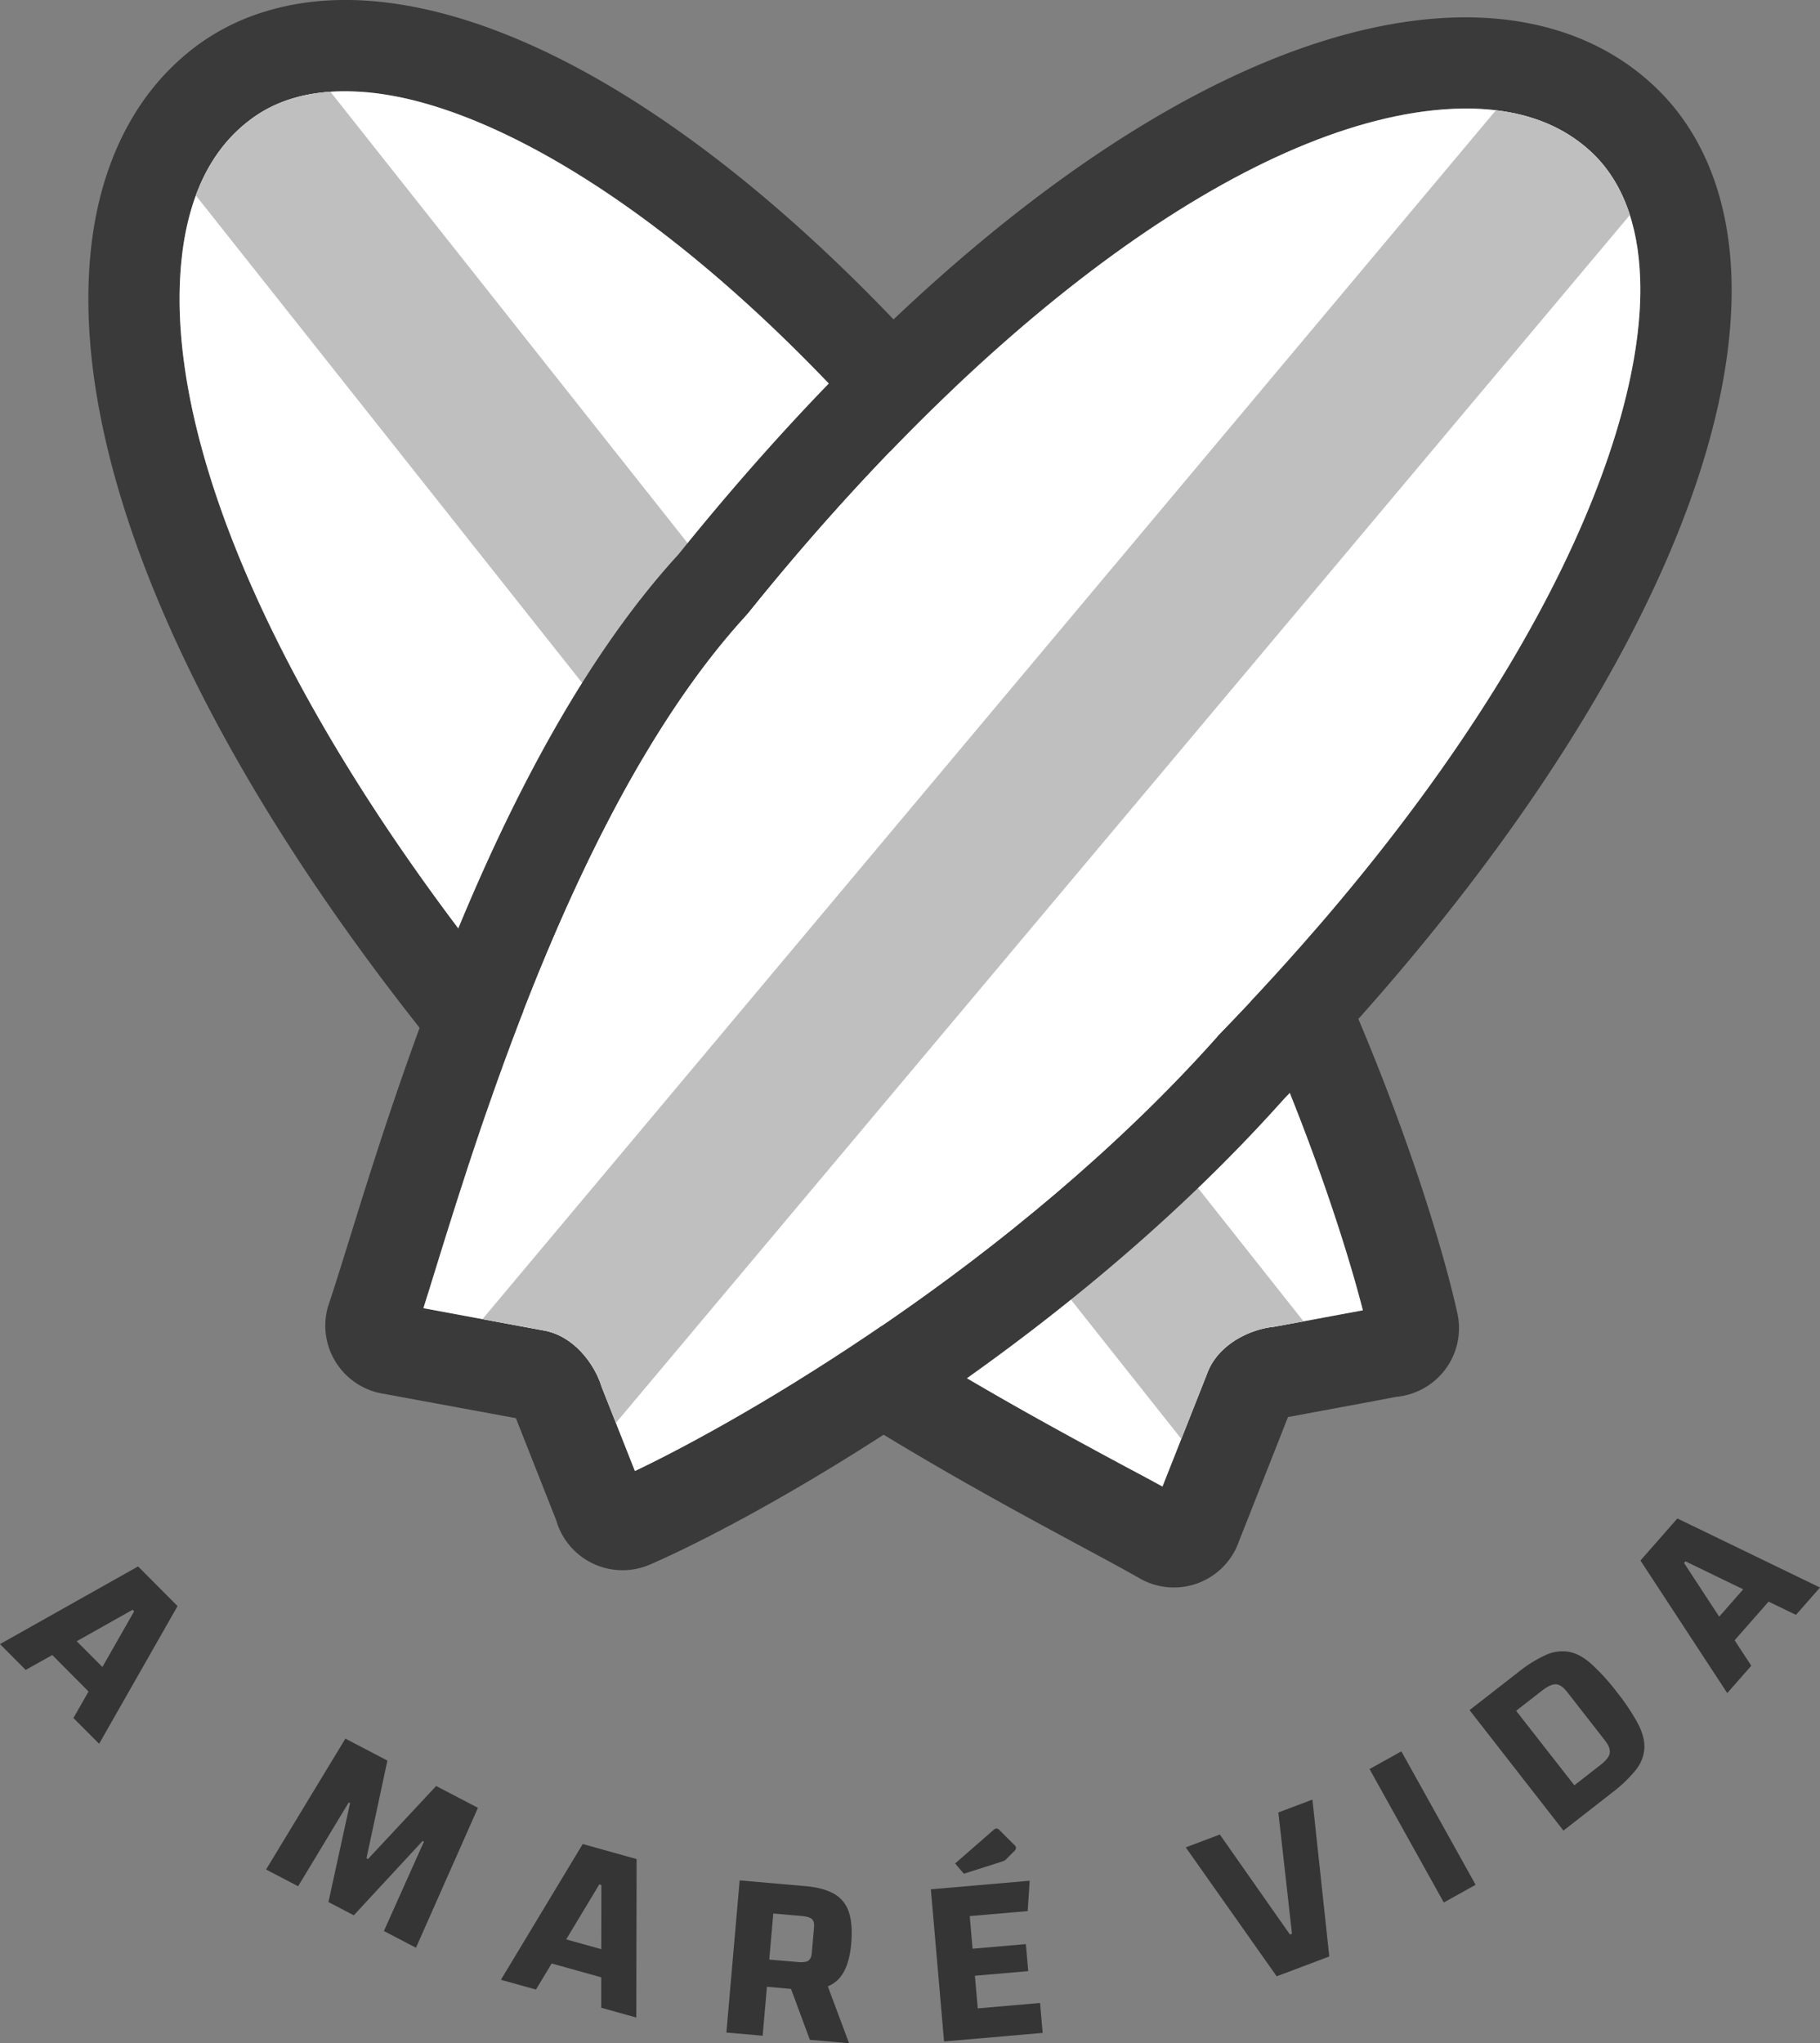 <svg id="Camada_1" data-name="Camada 1" xmlns="http://www.w3.org/2000/svg" viewBox="0 0 1009.69 1133.41"><rect x="0" y="0" width="1009.69" height="1133.41" fill="#808080" stroke="none"/><defs><style>.cls-1{fill:#353535;}.cls-2{fill:#3a3a3a;}.cls-3{fill:#fff;}.cls-4{fill:#bfbfbf;}</style></defs><path class="cls-1" d="M0,912l14.25,14.32L29,918.07l20.12,20.24L40.73,953,55,967.29,98.5,890.91l-21.9-22Zm56.81,12.71L42.56,910.41l31-17.45.86.86Z"/><polygon class="cls-1" points="204.15 1031.23 203.31 1030.79 214.92 976.61 191.61 964.44 147.6 1037.05 165.39 1046.32 193.48 999.82 194.2 1000.2 182.21 1055.1 196.28 1062.44 234.46 1021.2 235.18 1021.59 212.98 1071.16 230.77 1080.44 265.15 1002.82 241.96 990.72 204.15 1031.23"/><path class="cls-1" d="M277.89,1098.21l19.45,5.42,8.71-14.46,27.49,7.67,0,16.88,19.45,5.43.18-87.91-29.9-8.34Zm55.75-52.57-.07,35.59-19.47-5.43,18.37-30.48Z"/><path class="cls-1" d="M462.8,1050.58q-5.9-3.43-16-4.32l-36.46-3.18-7.36,84.4,20.12,1.76,2.37-27.15,13.37,1.17,10.46,28.26,21.74,1.89-11.79-31.58a17.68,17.68,0,0,0,4.94-3q6.72-6,8-20.33,1-10.93-1.24-17.73A17.7,17.7,0,0,0,462.8,1050.58ZM429,1061.45l15.8,1.37q4.18.38,5.64,1.72t1.16,4.59l-1.24,14.18c-.18,2.16-.84,3.6-1.94,4.32s-3.05,1-5.85.72L426.77,1087Z"/><polygon class="cls-1" points="542.43 1114.07 540.85 1095.97 570.43 1093.4 569.13 1078.42 539.55 1080.98 537.98 1062.88 570.12 1060.1 571.25 1043.26 516.42 1048.02 523.74 1132.42 578.44 1127.68 577 1111.07 542.43 1114.07"/><path class="cls-1" d="M555.37,1032.8a11.82,11.82,0,0,0,1.85-.7,4.29,4.29,0,0,0,1.27-1.06l4-4a2.85,2.85,0,0,0,1.17-2.14,3.46,3.46,0,0,0-1.24-1.8l-7.9-7.88a2.53,2.53,0,0,0-1.85-.93,2.6,2.6,0,0,0-1.3.66l-21.5,18.74,4.84,5.7Z"/><polygon class="cls-1" points="709.2 1005.38 716.75 1072.65 715.61 1073.09 676.73 1017.63 657.83 1024.76 708.27 1096.28 737.45 1085.28 728.1 998.26 709.2 1005.38"/><rect class="cls-1" x="779.09" y="971.09" width="20.2" height="84.72" transform="translate(-393.24 511.7) rotate(-29.1)"/><path class="cls-1" d="M897.06,938.71A118,118,0,0,0,882.83,923q-6.32-5.57-12.35-6.7A22.06,22.06,0,0,0,857.66,918a72.76,72.76,0,0,0-15.55,9.72l-26.84,20.9,52.08,66.84,26.83-20.92a75,75,0,0,0,13.26-12.65,21.39,21.39,0,0,0,4.82-12q.33-6.18-3.51-13.67A118.09,118.09,0,0,0,897.06,938.71Zm-4,33.83q-.62,3-5.32,6.63l-14.33,11.16L841.12,949l14.33-11.17c3.13-2.44,5.71-3.61,7.73-3.53s4.1,1.52,6.27,4.3l20.92,26.84Q893.61,969.57,893,972.54Z"/><path class="cls-1" d="M996.36,895.79l13.33-15.17-79.12-38.31-20.49,23.32,48.16,73.55L971.57,924l-9.24-14.12,18.84-21.44Zm-42.59,1-19.49-29.77.8-.92,32,15.51Z"/><path class="cls-2" d="M808.55,728.7c-12.66-58.45-70.86-243.34-186.07-395-130.65-188.1-280.2-311.92-400-331.15-27.16-4.38-52.3-3.12-74.65,3.63A124.44,124.44,0,0,0,108.3,26,134.92,134.92,0,0,0,73.89,64.56c-12.23,20.33-20.16,44.7-23.28,72.28-13.83,122,63.09,292.77,211,468.63,86.28,116.82,257,208.59,339.07,252.79,13.49,7.25,24.12,13,31.29,17.12a38.24,38.24,0,0,0,55.41-20.5l20.42-51.7,6.74-17.12,44.12-8.19,15.77-3a38.5,38.5,0,0,0,26.74-14.42A38.1,38.1,0,0,0,808.55,728.7ZM706.66,736c-12.91,1.26-31.21,9.61-37.12,26.31L655.37,798.2l-10.46,26.4q-8.73-4.8-20.24-10.88c-78.95-42.51-243.42-131-322.71-238.87l-1-1.35c-137.4-163-212.13-324.14-200.07-431a144.38,144.38,0,0,1,7.76-34.07c6.5-17.72,16.62-31.8,30.11-41.92,12.15-9.28,27.08-14.43,44.54-15.61,2.61-.17,5.31-.25,8-.25a141.86,141.86,0,0,1,23.2,1.94C296.73,65.74,436.33,154.3,581.23,363l.68.93C683.63,497.59,739.72,662.83,756.08,726.84L723.19,733Z"/><path class="cls-3" d="M756.08,726.84,706.66,736c-12.91,1.26-31.21,9.61-37.12,26.31L644.91,824.6q-8.73-4.8-20.24-10.88c-78.95-42.51-243.42-131-322.71-238.87l-1-1.35c-137.4-163-212.13-324.14-200.07-431,3.88-34.41,16.62-60.05,37.87-76,14-10.63,31.63-15.86,52.55-15.86a141.86,141.86,0,0,1,23.2,1.94C296.73,65.74,436.33,154.3,581.23,363l.68.93C683.63,497.59,739.72,662.83,756.08,726.84Z"/><path class="cls-4" d="M723.19,733l-16.53,3c-12.91,1.26-31.21,9.61-37.12,26.31L655.37,798.2,108.64,108.42c6.5-17.72,16.62-31.8,30.11-41.92,12.15-9.28,27.08-14.43,44.54-15.61Z"/><path class="cls-2" d="M960.54,153.29c-1.52-45.29-17-82.49-45-107.54-30-27.08-71.52-39.31-119.77-35.43C673.42,20.19,520.59,128.49,376.44,307.47,278.35,414.59,221,599.73,193.41,688.8c-4.56,14.6-8.1,26.07-10.8,34a38,38,0,0,0,3.8,33,38.37,38.37,0,0,0,27,17.45l72.79,13.42,22.35,56.59a38.3,38.3,0,0,0,52,24.63c54.91-23.7,225.2-116.31,351.89-258.44C871.89,445,964.67,274.5,960.54,153.29ZM675.7,574.51l-.67.85C563.27,700.78,411.87,787.66,352.23,816l-10.54-26.66-7.93-20.07c-3.79-12.48-15.52-28.76-33-31.38l-25.56-4.72-40.31-7.51c2-6.32,4.3-13.66,6.83-21.93,26.57-85.69,81.81-264,172.49-362.6l1.09-1.27C548.93,173.79,692.74,69.45,799.86,60.76a147.71,147.71,0,0,1,30,.42c20.83,2.45,38.2,9.87,51.87,22.19,10.29,9.19,17.8,21.25,22.43,35.93,3.46,10.54,5.32,22.52,5.74,35.68C912.8,238.31,852.74,392.24,675.7,574.51Z"/><path class="cls-3" d="M675.7,574.51l-.67.85C563.27,700.78,411.87,787.66,352.23,816l-18.47-46.73c-3.79-12.48-15.52-28.76-33-31.38l-65.87-12.23c2-6.32,4.3-13.66,6.83-21.93,26.57-85.69,81.81-264,172.49-362.6l1.09-1.27C548.93,173.79,692.74,69.45,799.86,60.76,834.44,58,862,65.57,881.76,83.37c17.63,15.85,27.16,40,28.17,71.61C912.8,238.31,852.74,392.24,675.7,574.51Z"/><path class="cls-4" d="M904.19,119.3l-562.5,670-7.93-20.07c-3.79-12.48-15.52-28.76-33-31.38l-25.56-4.72-7.52-1.42L829.89,61.18c20.83,2.45,38.2,9.87,51.87,22.19C892.05,92.56,899.56,104.62,904.19,119.3Z"/></svg>